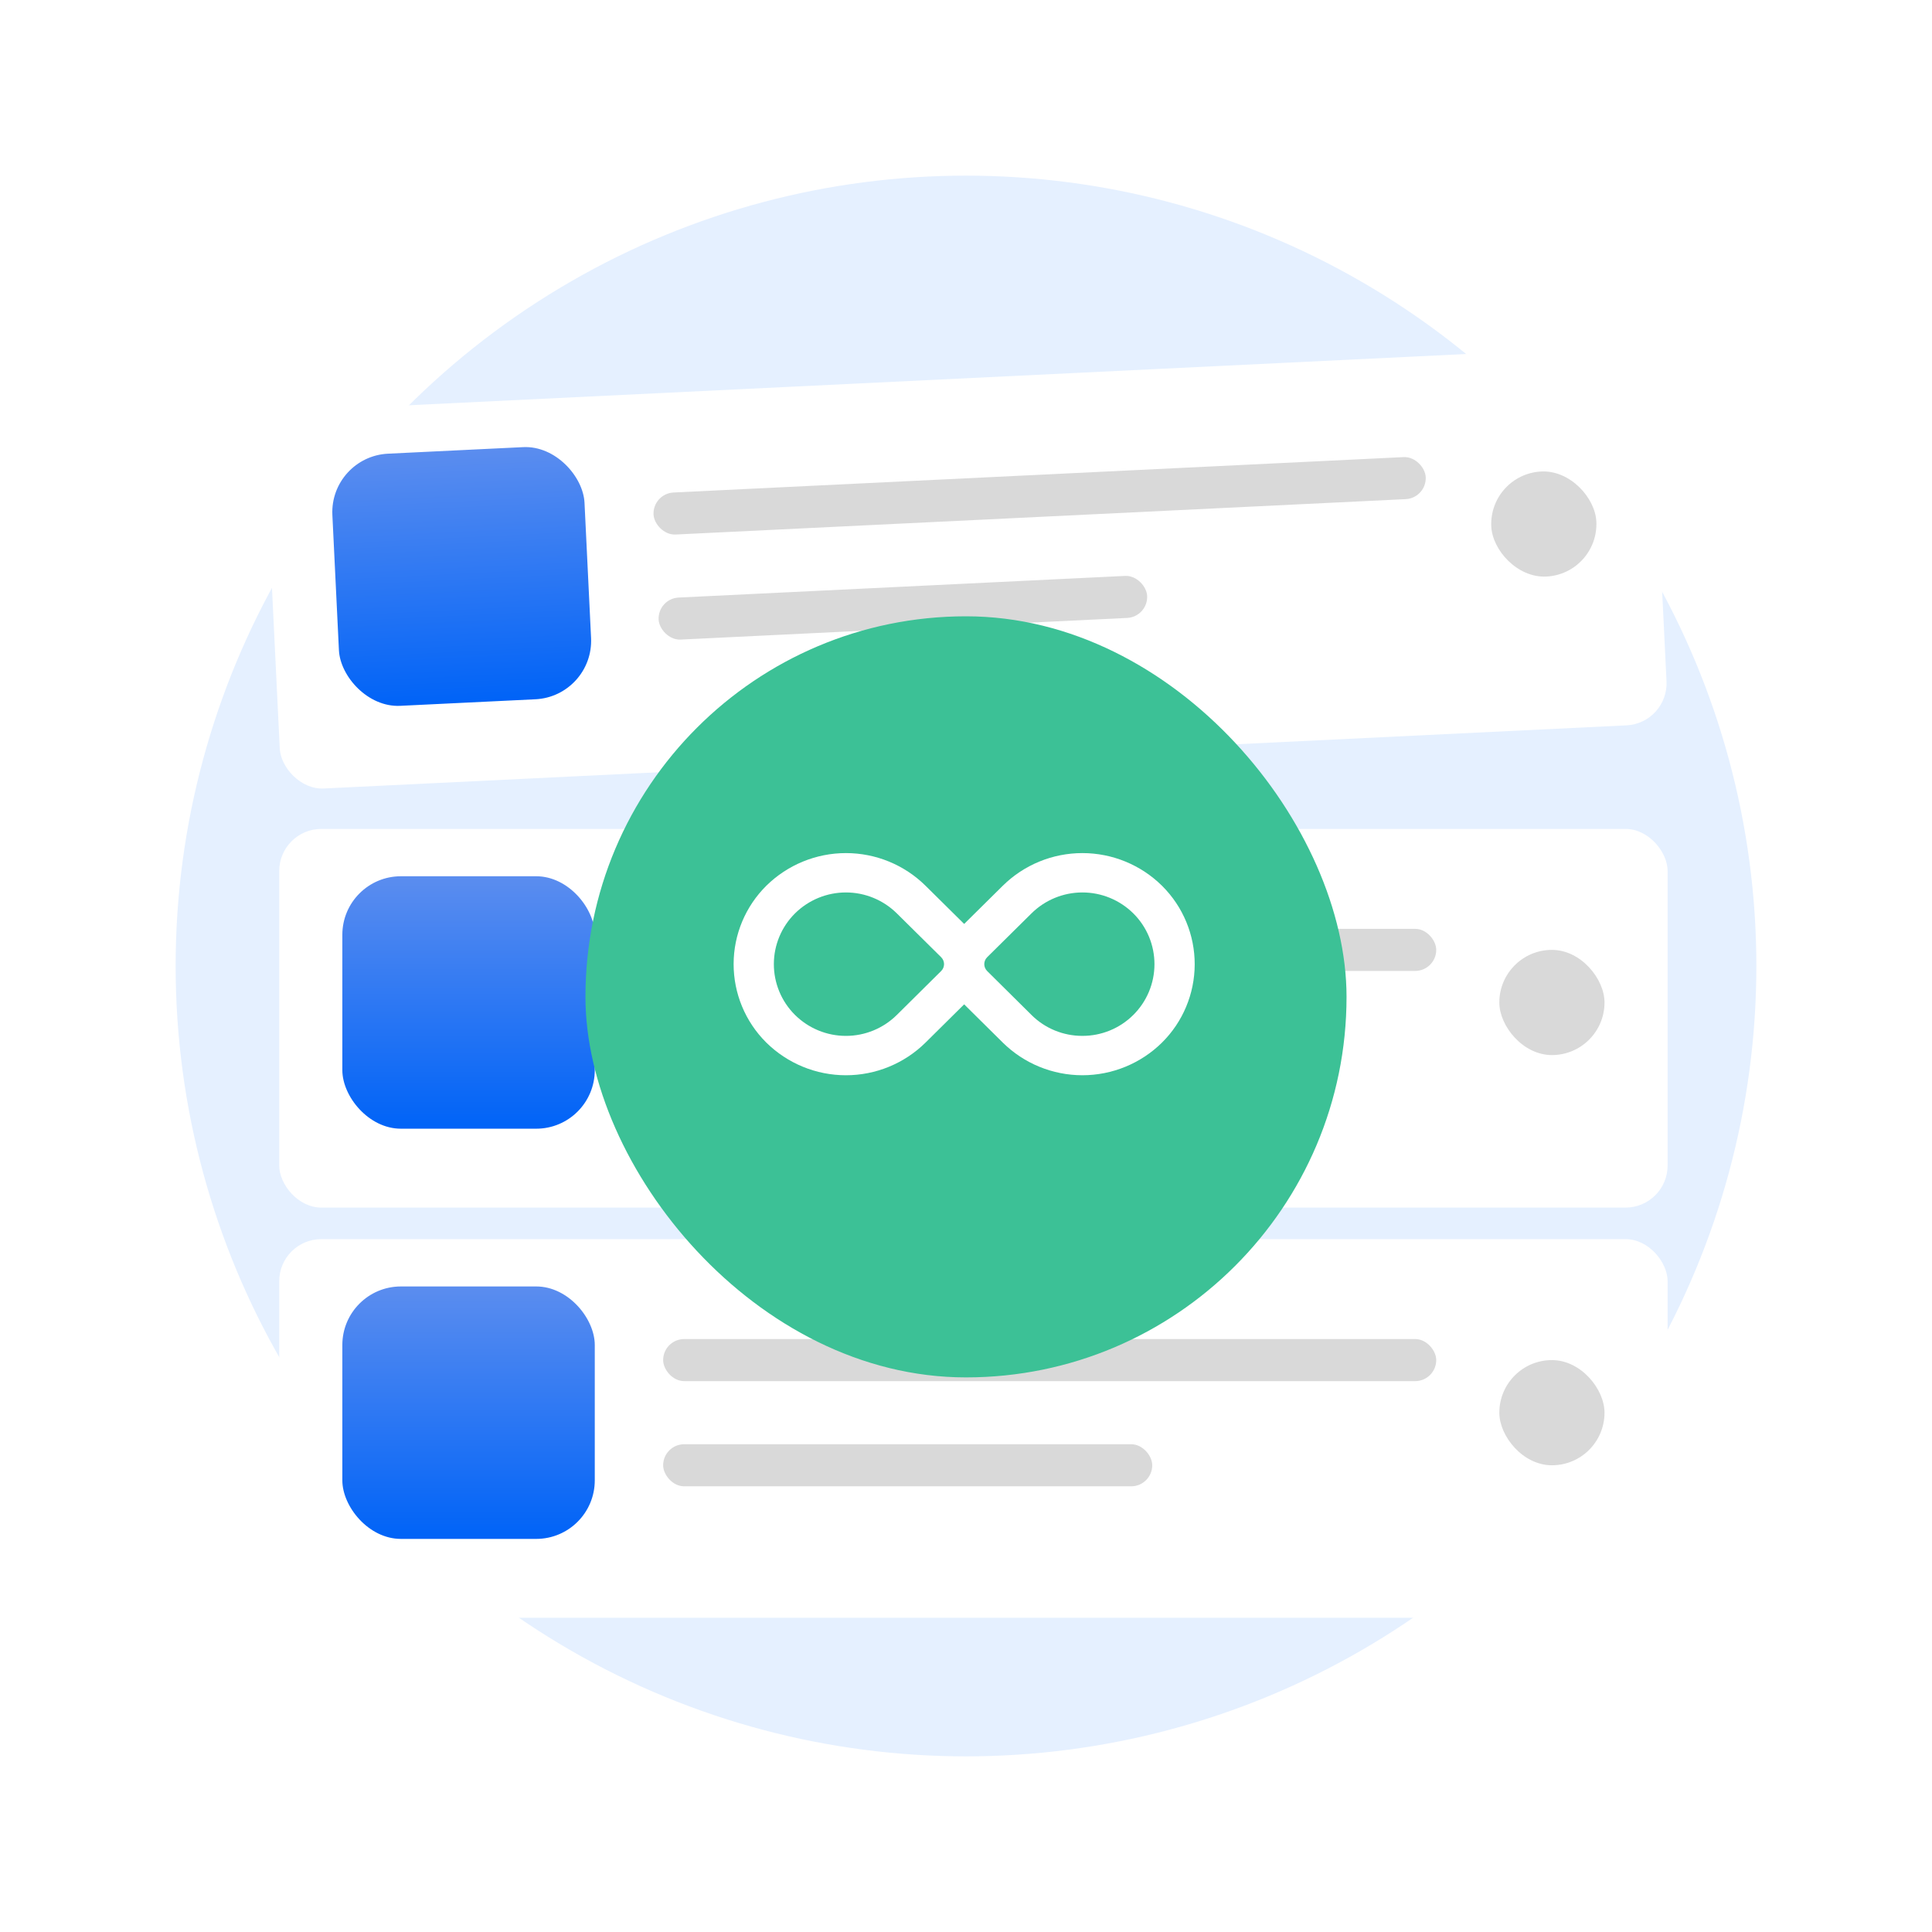 <svg width="144" height="144" viewBox="0 0 144 144" fill="none" xmlns="http://www.w3.org/2000/svg">
<rect width="144" height="144" fill="white"/>
<circle cx="72" cy="72" r="58.909" fill="#E5F0FF"/>
<g filter="url(#filter0_d)">
<rect x="20.812" y="60.608" width="103.482" height="28.222" rx="3.136" fill="white"/>
</g>
<rect x="111.751" y="70.799" width="7.84" height="7.84" rx="3.92" fill="#D9D9D9"/>
<g filter="url(#filter1_d)">
<rect x="25.516" y="65.311" width="18.815" height="18.815" rx="4.364" fill="url(#paint0_linear)"/>
</g>
<rect x="49.427" y="69.231" width="57.621" height="3.136" rx="1.568" fill="#D9D9D9"/>
<rect x="49.427" y="77.07" width="36.454" height="3.136" rx="1.568" fill="#D9D9D9"/>
<g filter="url(#filter2_d)">
<rect x="19.637" y="29.556" width="103.482" height="28.222" rx="3.136" transform="rotate(-2.775 19.637 29.556)" fill="white"/>
</g>
<rect x="110.962" y="35.332" width="7.84" height="7.84" rx="3.92" transform="rotate(-2.775 110.962 35.332)" fill="#D9D9D9"/>
<g filter="url(#filter3_d)">
<rect x="24.562" y="34.026" width="18.815" height="18.815" rx="4.364" transform="rotate(-2.775 24.562 34.026)" fill="url(#paint1_linear)"/>
</g>
<rect x="48.635" y="36.784" width="57.621" height="3.136" rx="1.568" transform="rotate(-2.775 48.635 36.784)" fill="#D9D9D9"/>
<rect x="49.014" y="44.614" width="36.454" height="3.136" rx="1.568" transform="rotate(-2.775 49.014 44.614)" fill="#D9D9D9"/>
<g filter="url(#filter4_d)">
<rect x="20.812" y="91.182" width="103.482" height="28.222" rx="3.136" fill="white"/>
</g>
<rect x="111.751" y="101.373" width="7.84" height="7.84" rx="3.92" fill="#D9D9D9"/>
<g filter="url(#filter5_d)">
<rect x="25.516" y="95.885" width="18.815" height="18.815" rx="4.364" fill="url(#paint2_linear)"/>
</g>
<rect x="49.427" y="99.805" width="57.621" height="3.136" rx="1.568" fill="#D9D9D9"/>
<rect x="49.427" y="107.645" width="36.454" height="3.136" rx="1.568" fill="#D9D9D9"/>
<g filter="url(#filter6_dd)">
<rect x="43.636" y="43.636" width="56.727" height="56.727" rx="28.364" fill="#3CC196"/>
</g>
<path fill-rule="evenodd" clip-rule="evenodd" d="M86.604 66.014C85.024 64.456 82.893 63.584 80.675 63.584C78.457 63.584 76.326 64.456 74.746 66.014L71.863 68.865L68.98 66.014C67.4 64.456 65.269 63.584 63.051 63.584C60.833 63.584 58.702 64.457 57.121 66.014C55.564 67.555 54.685 69.652 54.68 71.843C54.675 74.033 55.543 76.135 57.092 77.683L57.121 77.712C58.702 79.27 60.832 80.143 63.051 80.143C65.269 80.143 67.4 79.27 68.98 77.712L71.863 74.858L74.746 77.712C76.326 79.27 78.457 80.142 80.675 80.142C82.893 80.142 85.024 79.27 86.604 77.712C88.162 76.172 89.04 74.074 89.046 71.884C89.051 69.693 88.183 67.591 86.633 66.043L86.604 66.014ZM66.842 75.651C65.832 76.649 64.471 77.209 63.052 77.209C61.633 77.21 60.271 76.65 59.261 75.653L59.242 75.634C58.237 74.631 57.675 73.269 57.679 71.85C57.681 70.43 58.252 69.072 59.261 68.073C60.271 67.076 61.633 66.517 63.053 66.518C64.471 66.518 65.832 67.078 66.842 68.075C67.594 68.82 69.08 70.29 70.148 71.345C70.287 71.484 70.364 71.669 70.364 71.862C70.363 72.055 70.285 72.24 70.148 72.375L66.842 75.651ZM76.883 75.651L73.578 72.375C73.439 72.238 73.362 72.053 73.362 71.86C73.363 71.666 73.44 71.481 73.578 71.345C74.646 70.29 76.132 68.82 76.884 68.075C77.894 67.078 79.255 66.518 80.673 66.518C82.093 66.517 83.455 67.076 84.465 68.073L84.484 68.092C85.489 69.095 86.051 70.457 86.047 71.877C86.044 73.296 85.474 74.655 84.465 75.653C83.457 76.653 82.093 77.212 80.673 77.208C79.254 77.212 77.889 76.653 76.883 75.651Z" fill="white"/>
<defs>
<filter id="filter0_d" x="18.46" y="59.431" width="108.186" height="32.926" filterUnits="userSpaceOnUse" color-interpolation-filters="sRGB">
<feFlood flood-opacity="0" result="BackgroundImageFix"/>
<feColorMatrix in="SourceAlpha" type="matrix" values="0 0 0 0 0 0 0 0 0 0 0 0 0 0 0 0 0 0 127 0"/>
<feOffset dy="1.176"/>
<feGaussianBlur stdDeviation="1.176"/>
<feColorMatrix type="matrix" values="0 0 0 0 0.055 0 0 0 0 0.118 0 0 0 0 0.243 0 0 0 0.08 0"/>
<feBlend mode="normal" in2="BackgroundImageFix" result="effect1_dropShadow"/>
<feBlend mode="normal" in="SourceGraphic" in2="effect1_dropShadow" result="shape"/>
</filter>
<filter id="filter1_d" x="25.516" y="65.311" width="18.815" height="18.815" filterUnits="userSpaceOnUse" color-interpolation-filters="sRGB">
<feFlood flood-opacity="0" result="BackgroundImageFix"/>
<feColorMatrix in="SourceAlpha" type="matrix" values="0 0 0 0 0 0 0 0 0 0 0 0 0 0 0 0 0 0 127 0"/>
<feOffset/>
<feColorMatrix type="matrix" values="0 0 0 0 0 0 0 0 0 0 0 0 0 0 0 0 0 0 0.185 0"/>
<feBlend mode="normal" in2="BackgroundImageFix" result="effect1_dropShadow"/>
<feBlend mode="normal" in="SourceGraphic" in2="effect1_dropShadow" result="shape"/>
</filter>
<filter id="filter2_d" x="17.433" y="23.518" width="109.135" height="37.607" filterUnits="userSpaceOnUse" color-interpolation-filters="sRGB">
<feFlood flood-opacity="0" result="BackgroundImageFix"/>
<feColorMatrix in="SourceAlpha" type="matrix" values="0 0 0 0 0 0 0 0 0 0 0 0 0 0 0 0 0 0 127 0"/>
<feOffset dy="1.176"/>
<feGaussianBlur stdDeviation="1.176"/>
<feColorMatrix type="matrix" values="0 0 0 0 0.055 0 0 0 0 0.118 0 0 0 0 0.243 0 0 0 0.08 0"/>
<feBlend mode="normal" in2="BackgroundImageFix" result="effect1_dropShadow"/>
<feBlend mode="normal" in="SourceGraphic" in2="effect1_dropShadow" result="shape"/>
</filter>
<filter id="filter3_d" x="24.769" y="33.321" width="19.292" height="19.292" filterUnits="userSpaceOnUse" color-interpolation-filters="sRGB">
<feFlood flood-opacity="0" result="BackgroundImageFix"/>
<feColorMatrix in="SourceAlpha" type="matrix" values="0 0 0 0 0 0 0 0 0 0 0 0 0 0 0 0 0 0 127 0"/>
<feOffset/>
<feColorMatrix type="matrix" values="0 0 0 0 0 0 0 0 0 0 0 0 0 0 0 0 0 0 0.185 0"/>
<feBlend mode="normal" in2="BackgroundImageFix" result="effect1_dropShadow"/>
<feBlend mode="normal" in="SourceGraphic" in2="effect1_dropShadow" result="shape"/>
</filter>
<filter id="filter4_d" x="18.46" y="90.006" width="108.186" height="32.926" filterUnits="userSpaceOnUse" color-interpolation-filters="sRGB">
<feFlood flood-opacity="0" result="BackgroundImageFix"/>
<feColorMatrix in="SourceAlpha" type="matrix" values="0 0 0 0 0 0 0 0 0 0 0 0 0 0 0 0 0 0 127 0"/>
<feOffset dy="1.176"/>
<feGaussianBlur stdDeviation="1.176"/>
<feColorMatrix type="matrix" values="0 0 0 0 0.055 0 0 0 0 0.118 0 0 0 0 0.243 0 0 0 0.08 0"/>
<feBlend mode="normal" in2="BackgroundImageFix" result="effect1_dropShadow"/>
<feBlend mode="normal" in="SourceGraphic" in2="effect1_dropShadow" result="shape"/>
</filter>
<filter id="filter5_d" x="25.516" y="95.885" width="18.815" height="18.815" filterUnits="userSpaceOnUse" color-interpolation-filters="sRGB">
<feFlood flood-opacity="0" result="BackgroundImageFix"/>
<feColorMatrix in="SourceAlpha" type="matrix" values="0 0 0 0 0 0 0 0 0 0 0 0 0 0 0 0 0 0 127 0"/>
<feOffset/>
<feColorMatrix type="matrix" values="0 0 0 0 0 0 0 0 0 0 0 0 0 0 0 0 0 0 0.185 0"/>
<feBlend mode="normal" in2="BackgroundImageFix" result="effect1_dropShadow"/>
<feBlend mode="normal" in="SourceGraphic" in2="effect1_dropShadow" result="shape"/>
</filter>
<filter id="filter6_dd" x="39.037" y="41.337" width="65.926" height="65.926" filterUnits="userSpaceOnUse" color-interpolation-filters="sRGB">
<feFlood flood-opacity="0" result="BackgroundImageFix"/>
<feColorMatrix in="SourceAlpha" type="matrix" values="0 0 0 0 0 0 0 0 0 0 0 0 0 0 0 0 0 0 127 0"/>
<feOffset dy="2.3"/>
<feGaussianBlur stdDeviation="2.3"/>
<feColorMatrix type="matrix" values="0 0 0 0 0 0 0 0 0 0 0 0 0 0 0 0 0 0 0.32 0"/>
<feBlend mode="normal" in2="BackgroundImageFix" result="effect1_dropShadow"/>
<feColorMatrix in="SourceAlpha" type="matrix" values="0 0 0 0 0 0 0 0 0 0 0 0 0 0 0 0 0 0 127 0"/>
<feOffset/>
<feGaussianBlur stdDeviation="0.575"/>
<feColorMatrix type="matrix" values="0 0 0 0 0 0 0 0 0 0 0 0 0 0 0 0 0 0 0.04 0"/>
<feBlend mode="normal" in2="effect1_dropShadow" result="effect2_dropShadow"/>
<feBlend mode="normal" in="SourceGraphic" in2="effect2_dropShadow" result="shape"/>
</filter>
<linearGradient id="paint0_linear" x1="25.516" y1="65.311" x2="25.516" y2="84.126" gradientUnits="userSpaceOnUse">
<stop stop-color="#5B8DEF"/>
<stop offset="1" stop-color="#0063F7"/>
</linearGradient>
<linearGradient id="paint1_linear" x1="24.562" y1="34.026" x2="24.562" y2="52.841" gradientUnits="userSpaceOnUse">
<stop stop-color="#5B8DEF"/>
<stop offset="1" stop-color="#0063F7"/>
</linearGradient>
<linearGradient id="paint2_linear" x1="25.516" y1="95.885" x2="25.516" y2="114.7" gradientUnits="userSpaceOnUse">
<stop stop-color="#5B8DEF"/>
<stop offset="1" stop-color="#0063F7"/>
</linearGradient>
</defs>
</svg>
